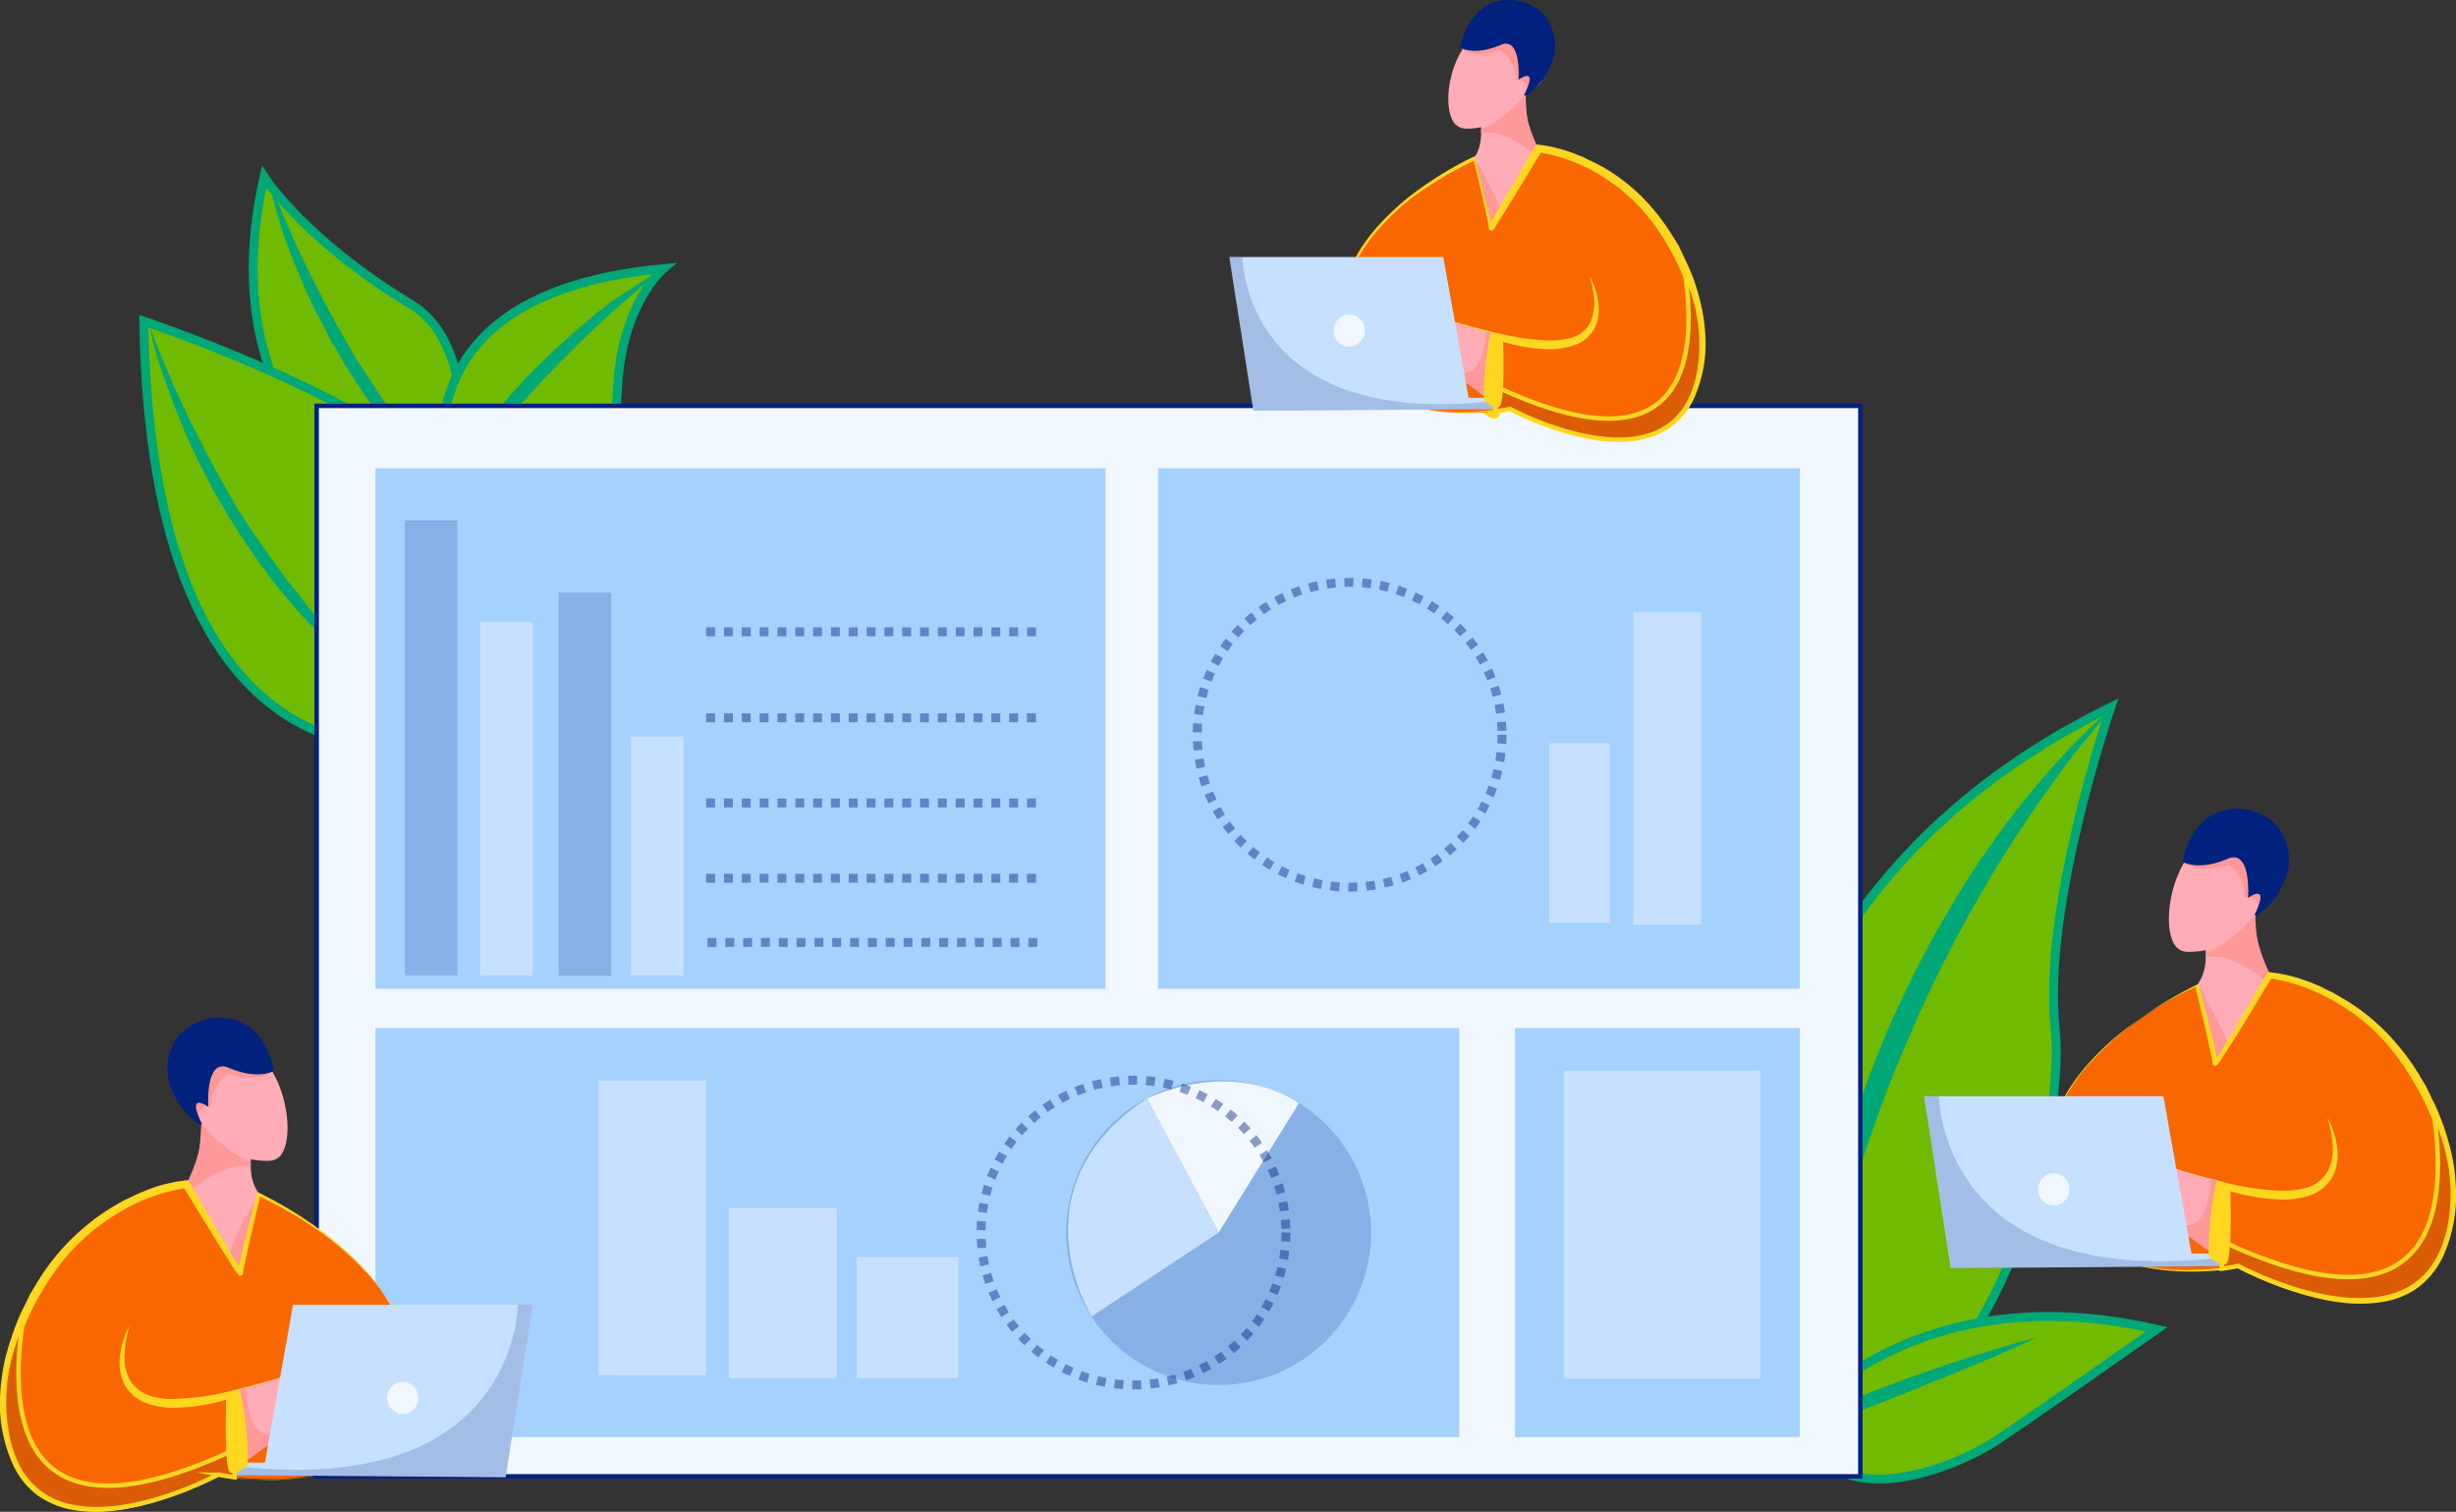 <svg xmlns="http://www.w3.org/2000/svg" width="551.12" height="339.23" viewBox="0 0 551.12 339.23">
  <rect x="0" y="0" width="551.12" height="339.23" fill="#333333" stroke="none"/>
  <g id="use_case_illustration_7" data-name="use case illustration 7" transform="translate(-495.881 -3195)">
    <path id="Path_1654" data-name="Path 1654" d="M97.6,122.8S46.9,103.7,60.9,42c0,0,8.8,14,33.1,28.7C110.6,80.7,106.5,116.9,97.6,122.8Z" transform="translate(494.24 3192.671)" fill="#70ba02" stroke="#00a777" stroke-miterlimit="10" stroke-width="2"/>
    <path id="Path_1655" data-name="Path 1655" d="M105.3,122.8S80,69.2,150.5,62.6c0,0-9.5,8-10.3,27.2C138.8,124.3,105.3,122.8,105.3,122.8Z" transform="translate(494.24 3192.671)" fill="#70ba02" stroke="#00a777" stroke-miterlimit="10" stroke-width="2"/>
    <path id="Path_1656" data-name="Path 1656" d="M93.8,170.9c-3.2-2.5-58.2,8.2-59.9-96.5,0,0,111.7,37,69.1,67.5C102.8,142.2,93.8,170.9,93.8,170.9Z" transform="translate(494.24 3192.671)" fill="#70ba02" stroke="#00a777" stroke-miterlimit="10" stroke-width="2"/>
    <path id="Path_1657" data-name="Path 1657" d="M395.2,259.4c3.7-5.9,9.6-63.9,80.1-98.4,0,0-15.4,44.8-12.5,72s-18.4,104.7-67.6,93.5Z" transform="translate(494.24 3192.671)" fill="#70ba02" stroke="#00a777" stroke-miterlimit="10" stroke-width="2"/>
    <path id="Path_1658" data-name="Path 1658" d="M405.5,320.4s25.7-32.3,80.1-19.8c0,0-25,17.6-36,25C440.5,331.6,411.4,343.9,405.5,320.4Z" transform="translate(494.24 3192.671)" fill="#70ba02" stroke="#00a777" stroke-miterlimit="10" stroke-width="2"/>
    <g id="Group_346" data-name="Group 346" transform="translate(494.24 3192.671)">
      <g id="Group_341" data-name="Group 341">
        <path id="Path_1659" data-name="Path 1659" d="M35.2,75.5a246.868,246.868,0,0,0,9.9,22.9c1,1.8,1.9,3.7,2.8,5.5l3,5.5c1,1.8,2.1,3.6,3.1,5.4.5.9,1,1.8,1.6,2.7l1.7,2.6,1.7,2.6,1,1.3.9,1.3,3.6,5.1c1.2,1.7,2.5,3.3,3.8,4.9l1.9,2.5,2,2.4,4.1,4.7,4.3,4.5c.7.8,1.4,1.5,2.2,2.3l2.3,2.1c1.5,1.4,3,2.9,4.6,4.3-1.7-1.2-3.4-2.4-5.1-3.7l-2.5-1.9-2.4-2.1L75,146.2c-1.5-1.5-2.9-3-4.4-4.5l-2.2-2.3-2-2.4c-1.3-1.6-2.7-3.2-4-4.9L58.7,127l-.9-1.3-.9-1.3-1.7-2.6-1.7-2.7c-.6-.9-1.1-1.8-1.6-2.7l-1.6-2.7a24.869,24.869,0,0,1-1.5-2.8l-2.9-5.6c-.9-1.9-1.8-3.8-2.6-5.7s-1.6-3.9-2.4-5.8c-.7-2-1.5-3.9-2.1-5.9A72.467,72.467,0,0,1,35.2,75.5Z" fill="#00a777"/>
      </g>
      <g id="Group_342" data-name="Group 342">
        <path id="Path_1660" data-name="Path 1660" d="M61.6,41.5a246.868,246.868,0,0,0,9.9,22.9c1,1.8,1.9,3.7,2.8,5.5l3,5.5c1,1.8,2.1,3.6,3.1,5.4.5.9,1,1.8,1.6,2.7l1.7,2.6,1.7,2.6.8,1.3.9,1.3,3.6,5.1c1.2,1.7,2.5,3.3,3.8,4.9l1.9,2.5,2,2.4,4.1,4.7,4.3,4.5c.7.8,1.4,1.5,2.2,2.3l2.3,2.1c1.5,1.4,3,2.9,4.6,4.3-1.7-1.2-3.4-2.4-5.1-3.7l-2.5-1.9-2.4-2.1-4.7-4.2c-1.5-1.5-2.9-3-4.4-4.5l-2.2-2.3-2-2.4c-1.3-1.6-2.7-3.2-4-4.9L84.9,93,84,91.7l-.9-1.3-1.7-2.6L79.6,85c-.6-.9-1.1-1.8-1.6-2.7l-1.6-2.7a24.869,24.869,0,0,1-1.5-2.8L72,71.2c-.9-1.9-1.8-3.8-2.6-5.7s-1.6-3.9-2.4-5.8c-.7-2-1.5-3.9-2.1-5.9Q62.95,47.65,61.6,41.5Z" fill="#00a777"/>
      </g>
      <g id="Group_343" data-name="Group 343">
        <path id="Path_1661" data-name="Path 1661" d="M150.6,62.6a246.471,246.471,0,0,0-18.8,16.5c-1.5,1.5-2.9,3-4.4,4.4L123.1,88c-1.4,1.5-2.8,3.1-4.2,4.6-.7.8-1.4,1.5-2,2.3l-2,2.4-2,2.4-1,1.2-.9,1.2-3.7,5c-1.2,1.7-2.3,3.4-3.5,5.1l-1.8,2.6-1.6,2.6-3.2,5.3-3,5.5-1.5,2.7-1.3,2.8-2.7,5.7c.6-2,1.3-4,2-6l1-3c.4-1,.8-1.9,1.2-2.9l2.5-5.8c1-1.9,2-3.7,3-5.6l1.5-2.8,1.7-2.7c1.1-1.8,2.2-3.6,3.4-5.3l3.7-5.1.9-1.3,1-1.2,2-2.5,2-2.4,2.1-2.4,2.1-2.3a23.909,23.909,0,0,1,2.2-2.3l4.5-4.4c1.5-1.4,3.1-2.8,4.7-4.3,1.6-1.4,3.2-2.7,4.8-4.1,1.7-1.3,3.3-2.6,5-3.8C143.5,67,146.9,64.6,150.6,62.6Z" fill="#00a777"/>
      </g>
      <g id="Group_344" data-name="Group 344">
        <path id="Path_1662" data-name="Path 1662" d="M476.2,160.7c-2.5,2.7-4.8,5.5-7.1,8.3s-4.5,5.7-6.6,8.7c-4.3,5.9-8.3,11.9-12.1,18-3.8,6.2-7.4,12.5-10.7,18.9s-6.5,12.9-9.3,19.6c-2.9,6.6-5.6,13.3-8,20.2l-.9,2.5-.9,2.6-1.7,5.1-1.6,5.2-.8,2.6-.8,2.6c-4,13.9-7.3,28.1-10.1,42.5a237.693,237.693,0,0,1,6.3-43.5,246.926,246.926,0,0,1,13.9-41.8c3-6.7,6.2-13.3,9.8-19.8,3.6-6.4,7.4-12.8,11.6-18.8a192.2,192.2,0,0,1,13.5-17.4q3.6-4.2,7.5-8.1A93.456,93.456,0,0,1,476.2,160.7Z" fill="#00a777"/>
      </g>
      <g id="Group_345" data-name="Group 345">
        <path id="Path_1663" data-name="Path 1663" d="M458.6,302.5c-6,2.8-12,5.3-18,7.8-3,1.3-6.1,2.4-9.1,3.7l-9.1,3.6-9.1,3.5c-3.1,1.1-6.1,2.4-9.2,3.5-6.1,2.3-12.2,4.6-18.4,6.8a192.572,192.572,0,0,1,17.5-9c6-2.8,12-5.2,18.1-7.6s12.3-4.6,18.5-6.7C446,306.1,452.2,304.1,458.6,302.5Z" fill="#00a777"/>
      </g>
    </g>
    <rect id="Rectangle_846" data-name="Rectangle 846" width="346.4" height="240.2" transform="translate(566.94 3286.071)" fill="#f1f7ff" stroke="#00217e" stroke-miterlimit="10" stroke-width="1"/>
    <rect id="Rectangle_847" data-name="Rectangle 847" width="163.8" height="116.8" transform="translate(580.141 3300.071)" fill="#a5d1fe"/>
    <rect id="Rectangle_848" data-name="Rectangle 848" width="144" height="116.8" transform="translate(755.74 3300.071)" fill="#a5d1fe"/>
    <rect id="Rectangle_849" data-name="Rectangle 849" width="243.2" height="91.8" transform="translate(580.141 3425.671)" fill="#a5d1fe"/>
    <rect id="Rectangle_850" data-name="Rectangle 850" width="63.9" height="91.8" transform="translate(835.84 3425.671)" fill="#a5d1fe"/>
    <rect id="Rectangle_851" data-name="Rectangle 851" width="44.1" height="69.1" transform="translate(846.84 3435.271)" fill="#c8e0ff"/>
    <rect id="Rectangle_852" data-name="Rectangle 852" width="24.2" height="66.1" transform="translate(630.141 3437.471)" fill="#c8e0ff"/>
    <rect id="Rectangle_853" data-name="Rectangle 853" width="24.2" height="38.2" transform="translate(659.44 3466.071)" fill="#c8e0ff"/>
    <rect id="Rectangle_854" data-name="Rectangle 854" width="22.8" height="27.2" transform="translate(688.141 3477.071)" fill="#c8e0ff"/>
    <rect id="Rectangle_855" data-name="Rectangle 855" width="13.6" height="40.3" transform="translate(843.54 3361.771)" fill="#c8e0ff"/>
    <rect id="Rectangle_856" data-name="Rectangle 856" width="15.2" height="70.1" transform="translate(862.44 3332.371)" fill="#c8e0ff"/>
    <g id="Layer_4" transform="translate(494.24 3192.671)">
      <path id="Path_1664" data-name="Path 1664" d="M64.9,261.2a3.473,3.473,0,0,1-3.1,1.6,17.24,17.24,0,0,1-15-8.2h0c-.4-.6-.7-1.2-1-1.7-1.2-.3-3.2-1.3-3.3-3.5-.1-1.8,1.9-2.6,2.9-2.4a55.969,55.969,0,0,1,1.8-7.9c1.9-5.9,4.5-6.2,9.2-2.8a38.034,38.034,0,0,1,3.5,2.9,13.917,13.917,0,0,1,2.8,3.5C66.3,248.7,67.2,257.5,64.9,261.2Z" fill="#ffacb6"/>
      <path id="Path_1665" data-name="Path 1665" d="M65.7,273.8l-1.1,2.8L57.5,294l-.6,1.5S43.5,280.6,40,273.3c-1.1-2.3-1.2-3.9.5-3.9,5.5,0,6.2-10.5,6.3-15.2V252l11.7,7.1a31.24,31.24,0,0,0-.6,3.7v1a11.418,11.418,0,0,0,.6,3.9,8.56,8.56,0,0,0,5.4,5.5A6.18,6.18,0,0,0,65.7,273.8Z" fill="#ffacb6"/>
      <path id="Path_1666" data-name="Path 1666" d="M62.7,242.8s-2.5,2.7-9.9.5a8.6,8.6,0,0,0-3.7,7.3s-4.2-.7-2.4,4c-.4-.6-.7-1.2-1-1.7-1.2-.3-3.2-1.3-3.3-3.5-.1-1.8,1.9-2.6,2.9-2.4a55.969,55.969,0,0,1,1.8-7.9,25.911,25.911,0,0,1,9.2-2.8,38.034,38.034,0,0,1,3.5,2.9A14.348,14.348,0,0,1,62.7,242.8Z" fill="#ff9898"/>
      <path id="Path_1667" data-name="Path 1667" d="M63.1,242.6s-3.4,2.2-10.2-.7c-5.3-2.2-4.5,8.8-4.5,8.8s-5.1-3.7-1.5,3.7c1.2,2.4-13.2-8.1-5.3-19.5a12.241,12.241,0,0,1,10.8-4.1C61.5,231.8,63.1,242.6,63.1,242.6Z" fill="#00217e"/>
      <path id="Path_1668" data-name="Path 1668" d="M57.9,263v1c-7.9-1.5-17.4,9.3-17.9,9.4,1.9-1.4,7.8-12.4,6.8-19C46.8,254.3,51.4,260.5,57.9,263Z" fill="#ff9898"/>
      <path id="Path_1669" data-name="Path 1669" d="M64.5,276.6l-7,17.4c-1,0-3.4.6-4.2-.6a11.4,11.4,0,0,1-1.4-9.5c.1-.5,0,2.5.2,2l1-2.6A45.083,45.083,0,0,1,56,277c.6-1.1,1.2-2.1,1.7-3.2.8-1.8,1.9-3.7,2.4-3.1a7.926,7.926,0,0,0,3.8,2.7A15.16,15.16,0,0,1,64.5,276.6Z" fill="#ff9898"/>
      <g id="Group_347" data-name="Group 347">
        <path id="Path_1670" data-name="Path 1670" d="M92.4,314c-4.4,21.6-28.8,20.9-38.1,19.8-2.3-.3-3.7-.6-3.7-.6S8.2,356.2,3,323a39.725,39.725,0,0,1,1.3-17.8c.8-2.6,1.7-5,2.6-7.2,12-28,36.5-30,36.5-30s12.2,20.8,12.2,20,4.2-17.6,4.2-17.6S97.9,287.2,92.4,314Z" fill="#f96701"/>
        <path id="Path_1671" data-name="Path 1671" d="M92.4,314a24.3,24.3,0,0,1-5.5,11.4,25.511,25.511,0,0,1-10.8,6.8,42.243,42.243,0,0,1-12.7,2.1,60.786,60.786,0,0,1-12.8-.8h.2a80.506,80.506,0,0,1-15.6,6.2c-5.4,1.5-11.1,2.4-16.8,1.5a19.656,19.656,0,0,1-8-3.1,17.84,17.84,0,0,1-5.6-6.6,33.233,33.233,0,0,1-3.1-16.7A47.372,47.372,0,0,1,3,306.4a68.307,68.307,0,0,1,2.7-8c.5-1.3,1.2-2.6,1.8-3.8l.9-1.9,1.1-1.8a50.372,50.372,0,0,1,17.8-18l1.9-1.1,1.9-.9c.6-.3,1.3-.6,1.9-.9.7-.3,1.3-.5,2-.8a33.539,33.539,0,0,1,8.3-2l.5-.1.3.4c3.4,6,6.9,12,10.5,17.9l.7,1.1.3.5a1.865,1.865,0,0,0,.3.4h0a.349.349,0,0,0-.2-.1.6.6,0,0,0-.4.1.683.683,0,0,0-.3.5h0v-.3a.6.6,0,0,1,.1-.4l.1-.6.3-1.3,1.2-5,2.6-10.1.1-.4.4.2a89.062,89.062,0,0,1,12.6,7.5,67.646,67.646,0,0,1,11,9.7,42.755,42.755,0,0,1,4.5,5.8,33.125,33.125,0,0,1,3.3,6.5,29.187,29.187,0,0,1,1.6,7.1A22.757,22.757,0,0,1,92.4,314Zm0,0a29.582,29.582,0,0,0,.4-7.3,29.188,29.188,0,0,0-1.6-7.1,33.125,33.125,0,0,0-3.3-6.5,35.265,35.265,0,0,0-4.5-5.7,67.138,67.138,0,0,0-11.1-9.5,88.269,88.269,0,0,0-12.7-7.2l.5-.2-2.4,10.1-1.1,5.1-.3,1.3-.1.6v.4h0a.683.683,0,0,1-.3.5.756.756,0,0,1-.4.1c-.1,0-.1,0-.2-.1h0l-.1-.1a3.172,3.172,0,0,0-.5-.6l-.4-.5-.7-1.1c-3.7-5.9-7.3-11.8-10.9-17.7l.8.4a41.027,41.027,0,0,0-15.3,5.6,46.94,46.94,0,0,0-12.4,10.7,62.608,62.608,0,0,0-8.4,14.1,49.2,49.2,0,0,0-4.1,15.8A33.25,33.25,0,0,0,6,331a17.46,17.46,0,0,0,5,6.1,17.446,17.446,0,0,0,7.4,3.1c5.4,1,11,.2,16.3-1.1a85.957,85.957,0,0,0,15.6-5.8h.2a60.578,60.578,0,0,0,12.7,1.1,44.826,44.826,0,0,0,12.6-2A23.5,23.5,0,0,0,92.4,314Z" fill="#ffd721"/>
      </g>
      <g id="Group_348" data-name="Group 348">
        <path id="Path_1672" data-name="Path 1672" d="M30.7,299.8a26.022,26.022,0,0,0-1.1,6.2,11.181,11.181,0,0,0,1.1,5.8,8.049,8.049,0,0,0,4.3,3.6,14.569,14.569,0,0,0,5.9.8,57.809,57.809,0,0,0,12.3-1.7c4.1-1,8.2-2.2,12.3-3.3A82.2,82.2,0,0,1,53.6,316a41.819,41.819,0,0,1-12.7,2.2,16.972,16.972,0,0,1-6.6-1.1,8.866,8.866,0,0,1-5-4.7,11.549,11.549,0,0,1-.6-6.6A17.008,17.008,0,0,1,30.7,299.8Z" fill="#ffd721"/>
      </g>
      <path id="Path_1673" data-name="Path 1673" d="M75.5,307.3v9.2l-9.2,6.7-9.7,7.1s-1.2-10.5-1.1-16.4c.4-.1.8-.1,1.2-.2C63.7,312.3,75.5,307.3,75.5,307.3Z" fill="#ffacb6"/>
      <path id="Path_1674" data-name="Path 1674" d="M67.5,321.2c0,.1-.5.9-1.2,2.1l-9.7,7.1s-1.2-10.5-1.1-16.4c.4-.1.8-.1,1.2-.2C57,318.7,58.8,329.3,67.5,321.2Z" fill="#ff9898"/>
      <path id="Path_1675" data-name="Path 1675" d="M121.2,295.1l-6.1,38.7-64.4-.5v-2.8H61.1l6.3-35.4Z" fill="#c8e0ff"/>
      <ellipse id="Ellipse_133" data-name="Ellipse 133" cx="3.5" cy="3.6" rx="3.5" ry="3.6" transform="translate(88.5 312.4)" fill="#f1f7ff"/>
      <path id="Path_1676" data-name="Path 1676" d="M338.6,80.7s.6,14.7-.9,15.4-3.7-1.5-3.7-1.5a53.345,53.345,0,0,1,1.7-14.7Z" fill="#ffd721"/>
      <path id="Path_1677" data-name="Path 1677" d="M121.2,295.1l-6.1,38.7-64.4-.5v-.2c1.1-1.2,2-2,2-2,57.8,7.3,64.6-26.2,65.2-36Z" fill="#00217e" opacity="0.18"/>
      <circle id="Ellipse_134" data-name="Ellipse 134" cx="3.3" cy="3.3" r="3.3" transform="translate(298 78.5)" fill="#f1f7ff"/>
      <path id="Path_1678" data-name="Path 1678" d="M54.3,327.6v6.2c-2.3-.3-3.7-.6-3.7-.6S8.2,356.2,3,323a39.725,39.725,0,0,1,1.3-17.8c.8-2.6,1.7-5,2.6-7.2C4,316,3.1,351.7,54.3,327.6Z" fill="#db5c05" stroke="#ffd721" stroke-miterlimit="10" stroke-width="1"/>
      <path id="Path_1679" data-name="Path 1679" d="M52.4,314.9s-.6,17,.9,17.8,3.9-1.7,3.9-1.7a68.447,68.447,0,0,0-1.8-17Z" fill="#ffd721"/>
      <path id="Path_1680" data-name="Path 1680" d="M54.3,311.5" fill="#ff9898"/>
      <path id="Path_1681" data-name="Path 1681" d="M489.6,214.3a3.473,3.473,0,0,0,3.1,1.6,17.24,17.24,0,0,0,15-8.2h0c.4-.6.7-1.2,1-1.7,1.2-.3,3.2-1.3,3.3-3.5.1-1.8-1.9-2.6-2.9-2.4a55.973,55.973,0,0,0-1.8-7.9c-1.9-5.9-4.5-6.2-9.2-2.8a38.032,38.032,0,0,0-3.5,2.9,13.917,13.917,0,0,0-2.8,3.5C488.2,201.8,487.3,210.6,489.6,214.3Z" fill="#ffacb6"/>
      <path id="Path_1682" data-name="Path 1682" d="M488.8,227l1.1,2.8,7.1,17.3.6,1.5s13.4-14.9,16.9-22.2c1.1-2.3,1.2-3.9-.5-3.9-5.5,0-6.2-10.5-6.3-15.2v-2.2L496,212.2a31.245,31.245,0,0,1,.6,3.7v1a11.418,11.418,0,0,1-.6,3.9,8.56,8.56,0,0,1-5.4,5.5A5.115,5.115,0,0,1,488.8,227Z" fill="#ffacb6"/>
      <path id="Path_1683" data-name="Path 1683" d="M491.8,195.9s2.5,2.7,9.9.5a8.6,8.6,0,0,1,3.7,7.3s4.2-.7,2.4,4c.4-.6.7-1.2,1-1.7,1.2-.3,3.2-1.3,3.3-3.5.1-1.8-1.9-2.6-2.9-2.4a55.973,55.973,0,0,0-1.8-7.9,25.911,25.911,0,0,0-9.2-2.8,38.032,38.032,0,0,0-3.5,2.9A16.381,16.381,0,0,0,491.8,195.9Z" fill="#ff9898"/>
      <path id="Path_1684" data-name="Path 1684" d="M491.4,195.7s3.4,2.2,10.2-.7c5.3-2.2,4.5,8.8,4.5,8.8s5.1-3.7,1.5,3.7c-1.2,2.4,13.2-8.1,5.3-19.5a12.241,12.241,0,0,0-10.8-4.1C493,185,491.4,195.7,491.4,195.7Z" fill="#00217e"/>
      <path id="Path_1685" data-name="Path 1685" d="M496.7,216.1v1c7.9-1.5,17.4,9.3,17.9,9.4-1.9-1.4-7.8-12.4-6.8-19C507.7,207.4,503.1,213.6,496.7,216.1Z" fill="#ff9898"/>
      <path id="Path_1686" data-name="Path 1686" d="M490,229.8l7.1,17.3c1,0,3.4.6,4.2-.6a11.4,11.4,0,0,0,1.4-9.5c-.1-.5,0,2.5-.2,2l-1-2.6a45.083,45.083,0,0,0-2.9-6.3c-.6-1.1-1.2-2.1-1.7-3.2-.8-1.8-1.9-3.7-2.4-3.1a7.926,7.926,0,0,1-3.8,2.7A16.021,16.021,0,0,0,490,229.8Z" fill="#ff9898"/>
      <g id="Group_349" data-name="Group 349">
        <path id="Path_1687" data-name="Path 1687" d="M462.1,267.2c4.4,21.6,28.8,20.9,38.1,19.8,2.3-.3,3.7-.6,3.7-.6s42.4,22.9,47.7-10.3a39.869,39.869,0,0,0-1.4-17.8c-.8-2.6-1.7-5-2.6-7.2-12-28-36.5-30-36.5-30s-12.2,20.8-12.2,20-4.2-17.6-4.2-17.6S456.6,240.4,462.1,267.2Z" fill="#f96701"/>
        <path id="Path_1688" data-name="Path 1688" d="M462.1,267.2a24.468,24.468,0,0,0,5.6,11.4,25.308,25.308,0,0,0,10.8,6.7,44.826,44.826,0,0,0,12.6,2,60,60,0,0,0,12.7-1.1h.2a73.274,73.274,0,0,0,15.6,5.8c5.3,1.3,11,2.1,16.3,1.1a17.992,17.992,0,0,0,7.4-3.1,15.525,15.525,0,0,0,5-6.1A31.9,31.9,0,0,0,551,268a45.576,45.576,0,0,0-4.1-15.8,64.9,64.9,0,0,0-8.4-14.1,44,44,0,0,0-12.4-10.7,42.16,42.16,0,0,0-15.3-5.6l.8-.4c-3.6,5.9-7.1,11.9-10.9,17.7l-.7,1.1-.4.5a2.2,2.2,0,0,1-.5.6l-.1.1h0c-.1,0-.1.1-.2.1-.2,0-.3,0-.4-.1a.682.682,0,0,1-.3-.5h0v-.4l-.1-.6-.3-1.3-1.1-5.1-2.4-10.1.5.2a84.34,84.34,0,0,0-12.7,7.2,62.688,62.688,0,0,0-11.1,9.5,40.225,40.225,0,0,0-4.5,5.7,30.562,30.562,0,0,0-3.3,6.5,29.189,29.189,0,0,0-1.6,7.1A37.182,37.182,0,0,0,462.1,267.2Zm0,0a29.59,29.59,0,0,1-.5-7.3,29.187,29.187,0,0,1,1.6-7.1,30.562,30.562,0,0,1,3.3-6.5,36.024,36.024,0,0,1,4.5-5.8,72.75,72.75,0,0,1,11-9.7,89.062,89.062,0,0,1,12.6-7.5l.4-.2.1.4,2.6,10.1,1.2,5,.3,1.3.1.6a.756.756,0,0,0,.1.4v.3h0s-.1-.4-.3-.5a.6.6,0,0,0-.4-.1c-.1,0-.1,0-.2.1h0c.1-.1.2-.3.3-.4l.3-.5.7-1.1c3.6-5.9,7-11.9,10.5-17.9l.3-.4.5.1a33.54,33.54,0,0,1,8.3,2,16.672,16.672,0,0,1,2,.8,11.086,11.086,0,0,1,1.9.9l1.9.9,1.9,1.1a46.871,46.871,0,0,1,12.9,11,48.8,48.8,0,0,1,4.9,7L546,246l.9,1.9c.6,1.3,1.3,2.5,1.8,3.8a57.9,57.9,0,0,1,2.7,8,40.723,40.723,0,0,1,1.3,8.4,33.234,33.234,0,0,1-3.1,16.7,18.822,18.822,0,0,1-5.6,6.6,18.339,18.339,0,0,1-8,3.1c-5.7.9-11.4,0-16.8-1.5a80.506,80.506,0,0,1-15.6-6.2h.2a61.625,61.625,0,0,1-12.8.8,49.618,49.618,0,0,1-12.7-2.1,25.511,25.511,0,0,1-10.8-6.8A24.945,24.945,0,0,1,462.1,267.2Z" fill="#ffd721"/>
      </g>
      <g id="Group_350" data-name="Group 350">
        <path id="Path_1689" data-name="Path 1689" d="M523.9,253a20.984,20.984,0,0,1,2.1,6.1,12.473,12.473,0,0,1-.6,6.6,9.2,9.2,0,0,1-5,4.7,18.677,18.677,0,0,1-6.6,1.1,45.12,45.12,0,0,1-12.7-2.2,82.2,82.2,0,0,1-11.9-4.8c4.1,1.1,8.2,2.3,12.3,3.3a57.811,57.811,0,0,0,12.3,1.7,19.129,19.129,0,0,0,5.9-.8,8.049,8.049,0,0,0,4.3-3.6,11.379,11.379,0,0,0,1.1-5.8A31.934,31.934,0,0,0,523.9,253Z" fill="#ffd721"/>
      </g>
      <path id="Path_1690" data-name="Path 1690" d="M479.1,260.5v9.2l9.2,6.7,9.7,7.1s1.2-10.5,1.1-16.4c-.4-.1-.8-.1-1.2-.2C490.8,265.4,479.1,260.5,479.1,260.5Z" fill="#ffacb6"/>
      <path id="Path_1691" data-name="Path 1691" d="M487,274.3c0,.1.5.9,1.2,2.1l9.7,7.1s1.2-10.5,1.1-16.4c-.4-.1-.8-.1-1.2-.2C497.5,271.8,495.7,282.4,487,274.3Z" fill="#ff9898"/>
      <path id="Path_1692" data-name="Path 1692" d="M433.4,248.3l6,38.6,64.4-.5v-2.8H493.4l-6.3-35.3Z" fill="#c8e0ff"/>
      <ellipse id="Ellipse_135" data-name="Ellipse 135" cx="3.5" cy="3.6" rx="3.5" ry="3.6" transform="translate(459 265.6)" fill="#f1f7ff"/>
      <path id="Path_1693" data-name="Path 1693" d="M433.4,248.3l6.1,38.7,64.4-.5v-.2c-1.1-1.2-2-2-2-2-57.8,7.3-64.6-26.2-65.2-36h-3.3Z" fill="#00217e" opacity="0.18"/>
      <path id="Path_1694" data-name="Path 1694" d="M500.2,280.8V287c2.3-.3,3.7-.6,3.7-.6s42.4,22.9,47.7-10.3a39.869,39.869,0,0,0-1.4-17.8c-.8-2.6-1.7-5-2.6-7.2C550.5,269.1,551.4,304.9,500.2,280.8Z" fill="#db5c05" stroke="#ffd721" stroke-miterlimit="10" stroke-width="1"/>
      <path id="Path_1695" data-name="Path 1695" d="M502.1,268.1s.6,17-.9,17.8-3.9-1.7-3.9-1.7a68.448,68.448,0,0,1,1.8-17Z" fill="#ffd721"/>
      <path id="Path_1696" data-name="Path 1696" d="M500.2,264.6" fill="#ff9898"/>
      <path id="Path_1697" data-name="Path 1697" d="M327.8,29.7a3.46,3.46,0,0,0,2.8,1.5A15.614,15.614,0,0,0,344,23.9h0l.9-1.5c1.1-.3,2.9-1.2,3-3.2a2.153,2.153,0,0,0-2.6-2.1,46.5,46.5,0,0,0-1.6-7c-1.7-5.3-4.1-5.6-8.2-2.5-.9.7-2,1.6-3.1,2.6a15.427,15.427,0,0,0-2.5,3.1C326.5,18.5,325.7,26.3,327.8,29.7Z" fill="#ffacb6"/>
      <path id="Path_1698" data-name="Path 1698" d="M327,41l1,2.5L334.3,59l.6,1.4s12-13.3,15.1-19.8c1-2.1,1.1-3.5-.4-3.5-4.9,0-5.6-9.4-5.6-13.6V21.6l-10.5,6.3a22.108,22.108,0,0,1,.5,3.3v.9a12.3,12.3,0,0,1-.5,3.5,7.675,7.675,0,0,1-4.8,4.9A8.211,8.211,0,0,1,327,41Z" fill="#ffacb6"/>
      <path id="Path_1699" data-name="Path 1699" d="M329.7,13.2s2.3,2.4,8.8.5a7.819,7.819,0,0,1,3.3,6.6s3.7-.6,2.1,3.6l.9-1.5c1.1-.3,2.9-1.2,3-3.2a2.153,2.153,0,0,0-2.6-2.1,46.5,46.5,0,0,0-1.6-7,23.859,23.859,0,0,0-8.2-2.5c-.9.7-2,1.6-3.1,2.6A10.838,10.838,0,0,0,329.7,13.2Z" fill="#ff9898"/>
      <path id="Path_1700" data-name="Path 1700" d="M329.3,13s3,2,9.1-.6c4.7-2,4,7.8,4,7.8s4.6-3.3,1.3,3.3c-1.1,2.2,11.8-7.2,4.8-17.4a10.864,10.864,0,0,0-9.6-3.7C330.8,3.4,329.3,13,329.3,13Z" fill="#00217e"/>
      <path id="Path_1701" data-name="Path 1701" d="M334,31.3v.9c7.1-1.4,15.5,8.3,16,8.4-1.7-1.2-6.9-11.1-6.1-17C343.9,23.5,339.8,29.1,334,31.3Z" fill="#ff9898"/>
      <path id="Path_1702" data-name="Path 1702" d="M328.1,43.5,334.4,59c.9,0,3,.6,3.8-.5a10.21,10.21,0,0,0,1.3-8.5c-.1-.4,0,2.2-.2,1.8l-.9-2.3a36.823,36.823,0,0,0-2.6-5.7c-.5-.9-1-1.9-1.5-2.9-.8-1.6-1.7-3.3-2.1-2.8a6.513,6.513,0,0,1-3.4,2.4A9.426,9.426,0,0,0,328.1,43.5Z" fill="#ff9898"/>
      <g id="Group_351" data-name="Group 351">
        <path id="Path_1703" data-name="Path 1703" d="M303.1,76.9c3.9,19.3,25.7,18.7,34.1,17.7a29.063,29.063,0,0,0,3.3-.5s37.9,20.5,42.6-9.2A37.263,37.263,0,0,0,381.9,69c-.7-2.3-1.5-4.4-2.3-6.4C368.8,37.5,347,35.8,347,35.8s-11,18.5-11,17.8-3.7-15.7-3.7-15.7S298.3,52.9,303.1,76.9Z" fill="#f96701"/>
        <path id="Path_1704" data-name="Path 1704" d="M303.1,76.9a21.415,21.415,0,0,0,5,10.1,21.832,21.832,0,0,0,9.6,5.9A38.714,38.714,0,0,0,329,94.7a54.925,54.925,0,0,0,11.4-1h.2a68.385,68.385,0,0,0,13.9,5.2,36.149,36.149,0,0,0,14.6,1,15.412,15.412,0,0,0,6.6-2.7,15.7,15.7,0,0,0,4.5-5.4,29.441,29.441,0,0,0,2.4-14.1A43.111,43.111,0,0,0,379,63.6,55.237,55.237,0,0,0,371.5,51a41.671,41.671,0,0,0-11-9.5,37.934,37.934,0,0,0-13.6-5l.8-.4c-3.2,5.3-6.4,10.6-9.7,15.8l-.6,1-.3.5a1.756,1.756,0,0,1-.4.5l-.1.1h0c-.1,0-.1.1-.2.1a.6.6,0,0,1-.4-.1.682.682,0,0,1-.3-.5h0v-.3l-.1-.6-.2-1.1-1-4.5-2.1-9,.5.2a84.039,84.039,0,0,0-11.3,6.4,50.047,50.047,0,0,0-9.9,8.5,39.022,39.022,0,0,0-4,5.1,28.912,28.912,0,0,0-3,5.8,33.984,33.984,0,0,0-1.5,6.3A18.291,18.291,0,0,0,303.1,76.9Zm0,0a23.478,23.478,0,0,1-.4-6.5,28.159,28.159,0,0,1,1.4-6.4,32.3,32.3,0,0,1,2.9-5.9,39.95,39.95,0,0,1,4-5.2,57.02,57.02,0,0,1,9.8-8.6,80.021,80.021,0,0,1,11.3-6.7l.4-.2.1.4,2.3,9,1.1,4.5.3,1.1.1.6a.367.367,0,0,0,.1.3v.2h0s-.1-.4-.3-.5a.6.6,0,0,0-.4-.1c-.1,0-.1,0-.2.1h0a1.865,1.865,0,0,0,.3-.4l.3-.5.6-1c3.2-5.3,6.3-10.7,9.3-16l.3-.4.5.1a31.588,31.588,0,0,1,7.5,1.8c.6.2,1.2.5,1.8.7a8.865,8.865,0,0,1,1.7.8l1.7.8,1.7.9a42.034,42.034,0,0,1,11.6,9.8,53.524,53.524,0,0,1,4.4,6.2l1,1.6.8,1.7c.5,1.1,1.1,2.3,1.6,3.4a43.45,43.45,0,0,1,2.4,7.2,38.828,38.828,0,0,1,1.2,7.6,30.012,30.012,0,0,1-2.8,15,16.082,16.082,0,0,1-5.1,5.9,17.22,17.22,0,0,1-7.2,2.8,36.072,36.072,0,0,1-15-1.3,69.7,69.7,0,0,1-13.9-5.6h.2a55.142,55.142,0,0,1-11.5.7,39.359,39.359,0,0,1-11.3-1.9,21.677,21.677,0,0,1-9.6-6.1A19.489,19.489,0,0,1,303.1,76.9Z" fill="#ffd721"/>
      </g>
      <g id="Group_352" data-name="Group 352">
        <path id="Path_1705" data-name="Path 1705" d="M358.3,64.2a17.392,17.392,0,0,1,1.9,5.4,10.867,10.867,0,0,1-.5,5.9,8.064,8.064,0,0,1-4.5,4.2,17.421,17.421,0,0,1-5.9,1,39.543,39.543,0,0,1-11.4-2,65.343,65.343,0,0,1-10.6-4.3c3.7.9,7.3,2,11,2.8a52.864,52.864,0,0,0,11,1.5,15.785,15.785,0,0,0,5.3-.7,6.889,6.889,0,0,0,3.8-3.1,11,11,0,0,0,1-5.2A26.8,26.8,0,0,0,358.3,64.2Z" fill="#ffd721"/>
      </g>
      <path id="Path_1706" data-name="Path 1706" d="M318.3,70.9v8.2l8.2,6,8.7,6.4a145.9,145.9,0,0,0,1-14.6c-.3-.1-.7-.1-1.1-.2C328.8,75.3,318.3,70.9,318.3,70.9Z" fill="#ffacb6"/>
      <path id="Path_1707" data-name="Path 1707" d="M325.4,83.3c0,.1.5.8,1.1,1.9l8.7,6.4a145.9,145.9,0,0,0,1-14.6c-.3-.1-.7-.1-1.1-.2C334.8,81.1,333.2,90.5,325.4,83.3Z" fill="#ff9898"/>
      <path id="Path_1708" data-name="Path 1708" d="M277.5,60l5.4,34.5,57.6-.4V91.6h-9.3L325.5,60Z" fill="#c8e0ff"/>
      <path id="Path_1709" data-name="Path 1709" d="M277.5,60l5.4,34.5,57.6-.4v-.2a24.722,24.722,0,0,0-1.8-1.8C287,98.6,280.9,68.7,280.4,60Z" fill="#00217e" opacity="0.18"/>
      <path id="Path_1710" data-name="Path 1710" d="M337.2,89v5.6a29.063,29.063,0,0,0,3.3-.5s37.9,20.5,42.6-9.2A37.263,37.263,0,0,0,381.9,69c-.7-2.3-1.5-4.4-2.3-6.4C382.1,78.6,383,110.6,337.2,89Z" fill="#db5c05" stroke="#ffd721" stroke-miterlimit="10" stroke-width="1"/>
      <path id="Path_1711" data-name="Path 1711" d="M338.9,77.7s.6,15.1-.8,15.9-3.5-1.5-3.5-1.5a64.815,64.815,0,0,1,1.6-15.2Z" fill="#ffd721"/>
      <path id="Path_1712" data-name="Path 1712" d="M337.2,74.6" fill="#ff9898"/>
      <ellipse id="Ellipse_136" data-name="Ellipse 136" cx="3.5" cy="3.6" rx="3.5" ry="3.6" transform="translate(300.9 72.9)" fill="#f1f7ff"/>
    </g>
    <circle id="Ellipse_137" data-name="Ellipse 137" cx="34.2" cy="34.2" r="34.2" transform="translate(764.54 3325.671)" fill="none" stroke="#00217e" stroke-miterlimit="10" stroke-width="2" stroke-dasharray="2 2" opacity="0.43"/>
    <line id="Line_123" data-name="Line 123" x2="75.3" transform="translate(654.34 3336.771)" fill="none" stroke="#00217e" stroke-miterlimit="10" stroke-width="2" stroke-dasharray="2 2" opacity="0.43"/>
    <line id="Line_124" data-name="Line 124" x2="75.3" transform="translate(654.34 3356.071)" fill="none" stroke="#00217e" stroke-miterlimit="10" stroke-width="2" stroke-dasharray="2 2" opacity="0.43"/>
    <line id="Line_125" data-name="Line 125" x2="75.3" transform="translate(654.34 3375.171)" fill="none" stroke="#00217e" stroke-miterlimit="10" stroke-width="2" stroke-dasharray="2 2" opacity="0.43"/>
    <line id="Line_126" data-name="Line 126" x2="75.3" transform="translate(654.34 3392.071)" fill="none" stroke="#00217e" stroke-miterlimit="10" stroke-width="2" stroke-dasharray="2 2" opacity="0.43"/>
    <rect id="Rectangle_857" data-name="Rectangle 857" width="11.8" height="102.1" transform="translate(586.74 3311.771)" fill="#00217e" opacity="0.18"/>
    <rect id="Rectangle_858" data-name="Rectangle 858" width="11.8" height="79.3" transform="translate(603.641 3334.571)" fill="#c8e0ff"/>
    <rect id="Rectangle_859" data-name="Rectangle 859" width="11.8" height="86" transform="translate(621.24 3327.971)" fill="#00217e" opacity="0.18"/>
    <rect id="Rectangle_860" data-name="Rectangle 860" width="11.8" height="53.6" transform="translate(637.44 3360.271)" fill="#c8e0ff"/>
    <line id="Line_127" data-name="Line 127" x2="75.3" transform="translate(654.641 3406.471)" fill="none" stroke="#00217e" stroke-miterlimit="10" stroke-width="2" stroke-dasharray="2 2" opacity="0.43"/>
    <circle id="Ellipse_138" data-name="Ellipse 138" cx="34.2" cy="34.2" r="34.2" transform="translate(735.141 3437.371)" fill="#00217e" opacity="0.18"/>
    <path id="Path_1713" data-name="Path 1713" d="M259,248.8l16.1,30.1,18-29S279.9,239.6,259,248.8Z" transform="translate(494.24 3192.671)" fill="#f1f7ff"/>
    <path id="Path_1714" data-name="Path 1714" d="M275.1,278.9l-28.5,18.8s-18-28.7,12.4-48.9Z" transform="translate(494.24 3192.671)" fill="#c8e0ff"/>
    <circle id="Ellipse_139" data-name="Ellipse 139" cx="34.2" cy="34.2" r="34.2" transform="translate(716.04 3437.371)" fill="none" stroke="#00217e" stroke-miterlimit="10" stroke-width="2" stroke-dasharray="2 2" opacity="0.43"/>
  </g>
</svg>

